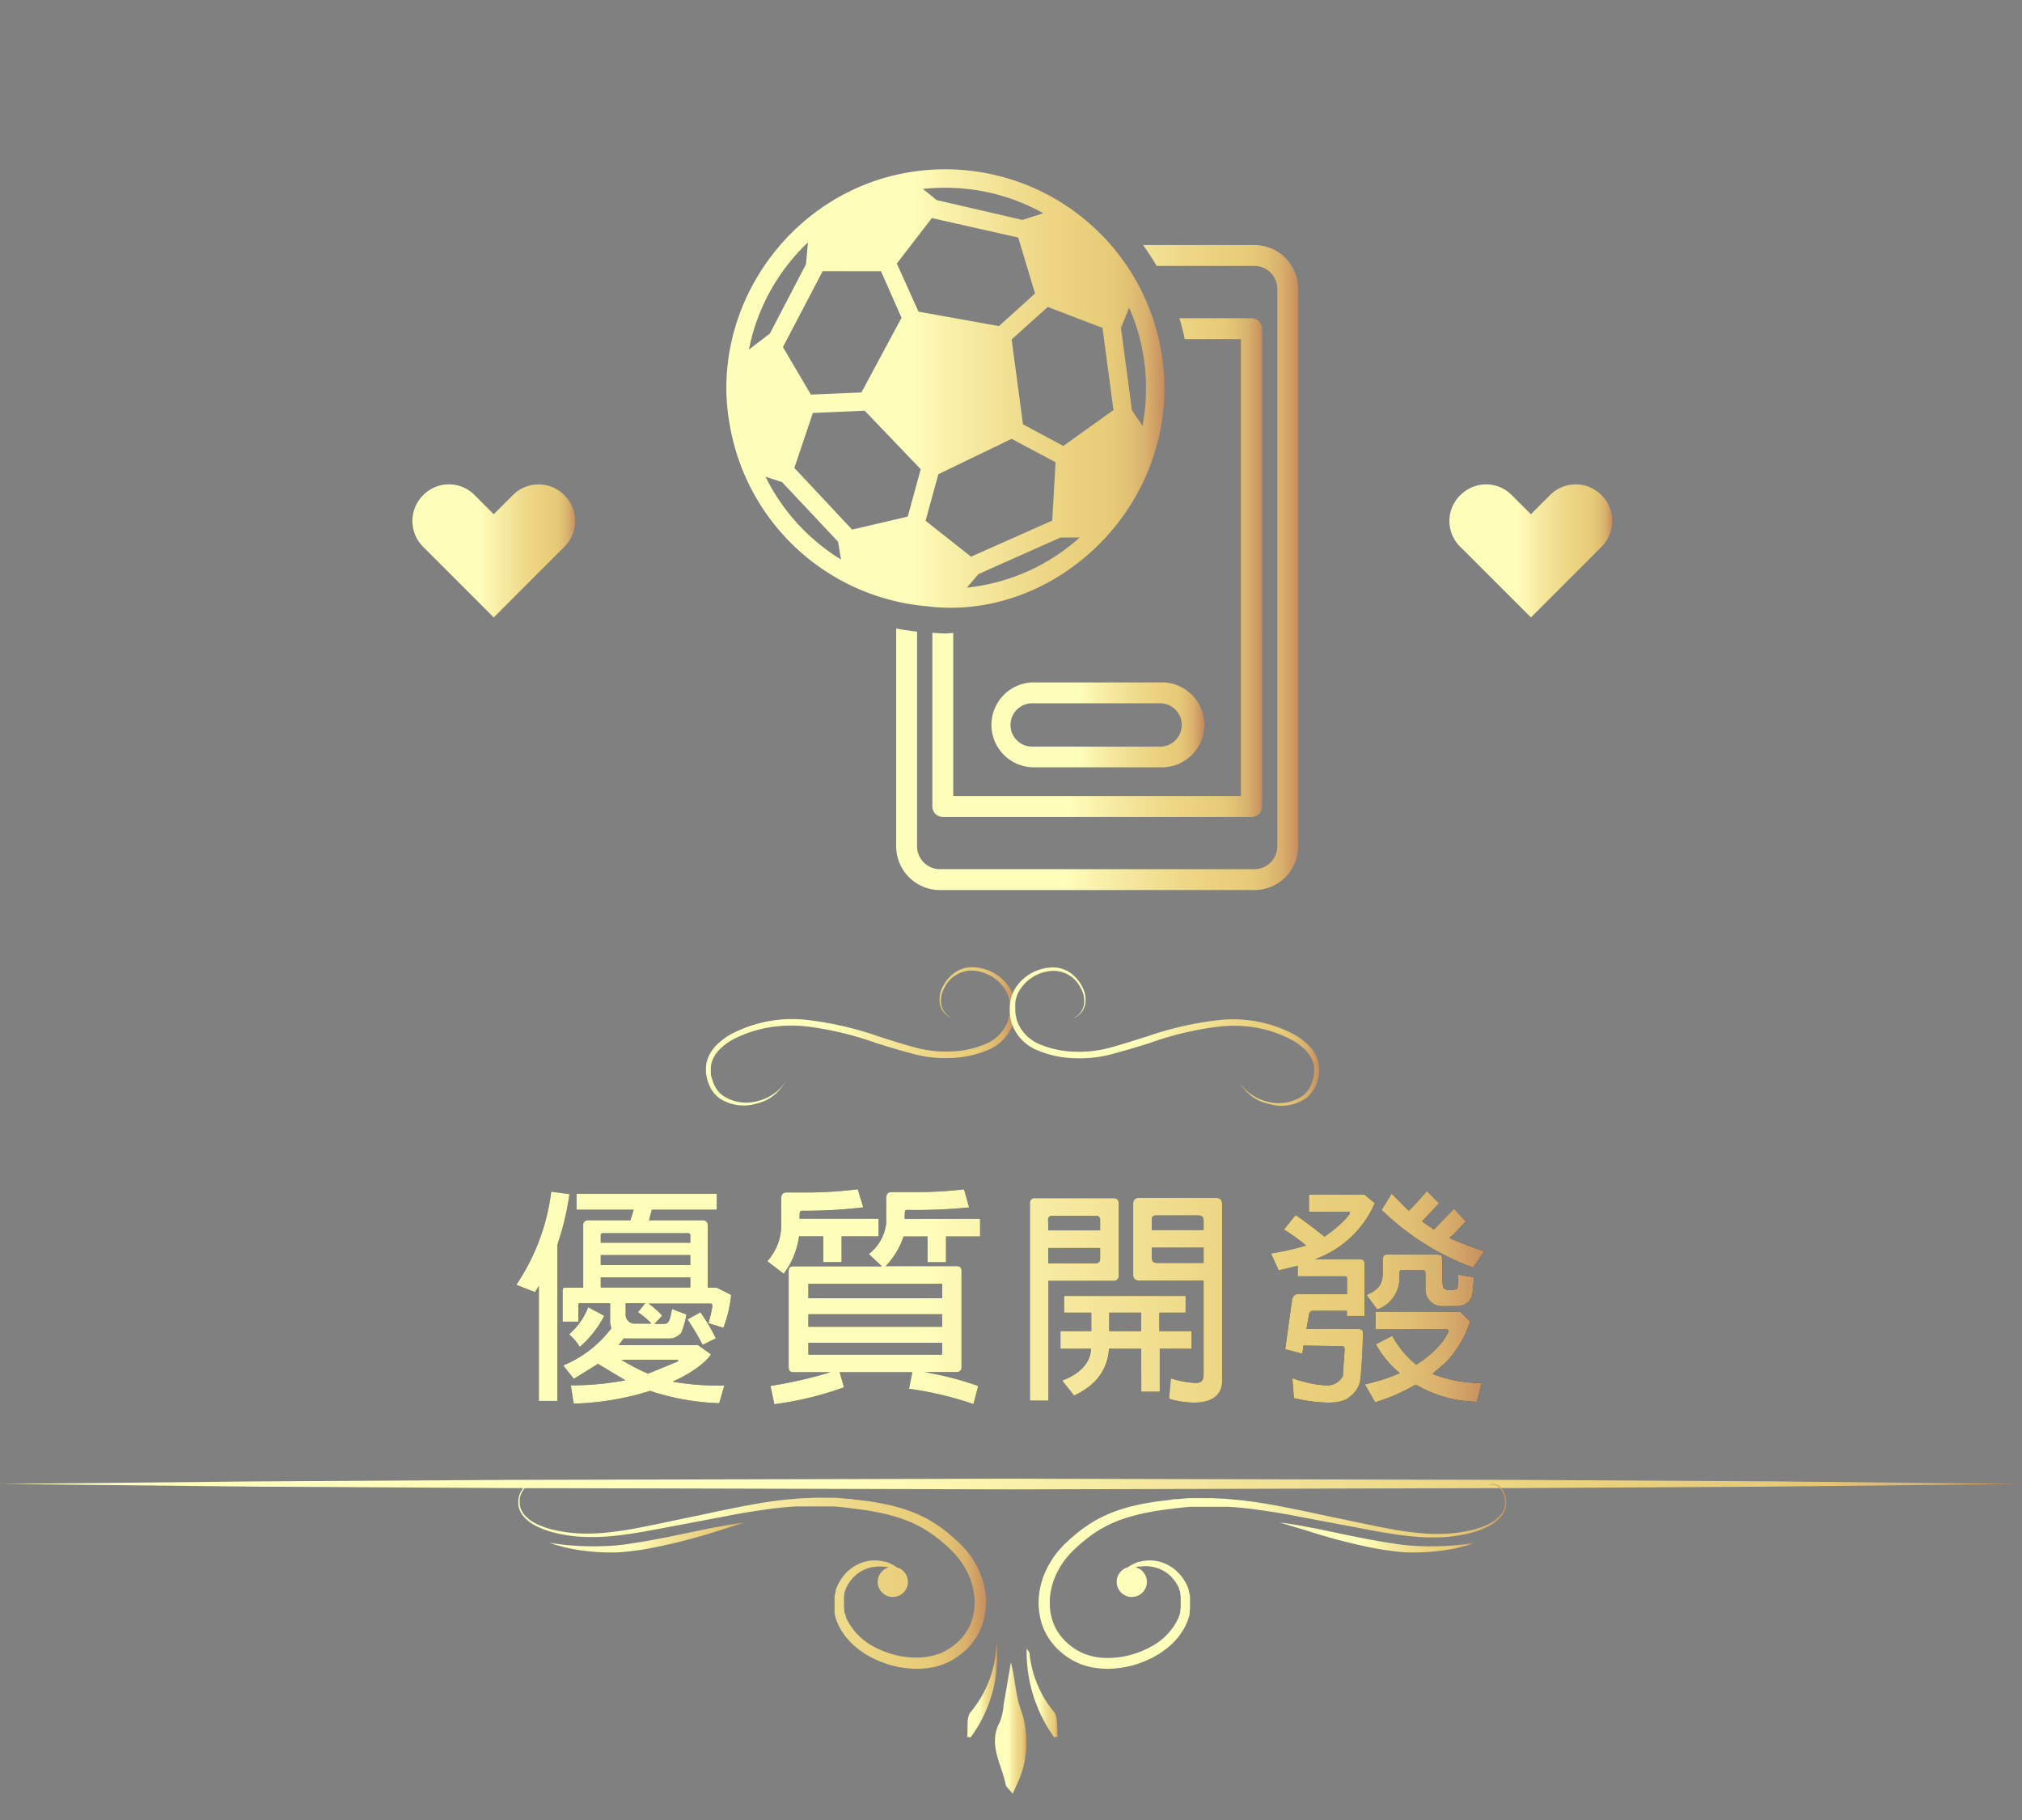 <svg id="圖層_1" data-name="圖層 1" xmlns="http://www.w3.org/2000/svg" xmlns:xlink="http://www.w3.org/1999/xlink" viewBox="0 0 280 252"><rect x="0" y="0" width="280" height="252" fill="#808080" stroke="none"/><defs><style>.cls-1{fill:#1c232f;}.cls-2{fill:url(#未命名漸層_9);}.cls-3{fill:url(#未命名漸層_9-5);}.cls-4{fill:url(#未命名漸層_9-6);}.cls-5{fill:url(#未命名漸層_9-7);}.cls-6{fill:url(#未命名漸層_9-8);}.cls-7{fill:url(#未命名漸層_9-9);}.cls-8{fill:url(#未命名漸層_9-10);}.cls-9{fill:url(#未命名漸層_9-11);}.cls-10{fill:url(#未命名漸層_9-12);}.cls-11{fill:url(#未命名漸層_9-13);}.cls-12{fill:url(#未命名漸層_9-14);}.cls-13{fill:url(#未命名漸層_9-15);}.cls-14{fill:url(#未命名漸層_9-16);}.cls-15{fill:url(#未命名漸層_9-17);}.cls-16{fill:url(#未命名漸層_9-18);}.cls-17{fill:url(#未命名漸層_9-19);}.cls-18{fill:url(#未命名漸層_9-20);}</style><linearGradient id="未命名漸層_9" x1="71.49" y1="179.54" x2="205.55" y2="179.54" gradientUnits="userSpaceOnUse"><stop offset="0.41" stop-color="#ffffbc"/><stop offset="0.54" stop-color="#f7eca3"/><stop offset="0.73" stop-color="#edd685"/><stop offset="0.84" stop-color="#e9ce7a"/><stop offset="0.88" stop-color="#e7cb78"/><stop offset="0.92" stop-color="#e1c074"/><stop offset="0.96" stop-color="#d8af6c"/><stop offset="0.99" stop-color="#cb9761"/><stop offset="1" stop-color="#c58d5c"/></linearGradient><linearGradient id="未命名漸層_9-5" x1="97.73" y1="143.51" x2="140.52" y2="143.51" xlink:href="#未命名漸層_9"/><linearGradient id="未命名漸層_9-6" x1="139.84" y1="143.51" x2="182.63" y2="143.51" xlink:href="#未命名漸層_9"/><linearGradient id="未命名漸層_9-7" x1="0.18" y1="205.48" x2="280.18" y2="205.48" xlink:href="#未命名漸層_9"/><linearGradient id="未命名漸層_9-8" x1="76.06" y1="212.88" x2="103.17" y2="212.88" xlink:href="#未命名漸層_9"/><linearGradient id="未命名漸層_9-9" x1="71.69" y1="218.22" x2="136.54" y2="218.22" xlink:href="#未命名漸層_9"/><linearGradient id="未命名漸層_9-10" x1="177.19" y1="212.88" x2="204.3" y2="212.88" xlink:href="#未命名漸層_9"/><linearGradient id="未命名漸層_9-11" x1="143.82" y1="218.22" x2="208.67" y2="218.22" xlink:href="#未命名漸層_9"/><linearGradient id="未命名漸層_9-12" x1="137.79" y1="239.25" x2="142.15" y2="239.25" xlink:href="#未命名漸層_9"/><linearGradient id="未命名漸層_9-13" x1="133.88" y1="233.94" x2="138.07" y2="233.94" xlink:href="#未命名漸層_9"/><linearGradient id="未命名漸層_9-14" x1="142.17" y1="234.4" x2="146.49" y2="234.4" xlink:href="#未命名漸層_9"/><linearGradient id="未命名漸層_9-15" x1="57.11" y1="76.29" x2="79.63" y2="76.29" xlink:href="#未命名漸層_9"/><linearGradient id="未命名漸層_9-16" x1="200.73" y1="76.29" x2="223.25" y2="76.29" xlink:href="#未命名漸層_9"/><linearGradient id="未命名漸層_9-17" x1="124.1" y1="78.58" x2="179.77" y2="78.58" xlink:href="#未命名漸層_9"/><linearGradient id="未命名漸層_9-18" x1="129.11" y1="78.58" x2="174.76" y2="78.58" xlink:href="#未命名漸層_9"/><linearGradient id="未命名漸層_9-19" x1="137.06" y1="100.36" x2="166.53" y2="100.36" xlink:href="#未命名漸層_9"/><linearGradient id="未命名漸層_9-20" x1="100.59" y1="53.8" x2="161.24" y2="53.8" xlink:href="#未命名漸層_9"/></defs><title>icon</title><path class="cls-1" d="M74.62,178.05l-.54.85-2.59-1A29.43,29.43,0,0,0,76.33,165l2.53.35a38.71,38.71,0,0,1-1.68,7v21.63H74.62Zm8.19,10.79-3.35,2.08L78,189.06a16,16,0,0,0,6.65-5.13l-.16-.76v-2.72H80.31a.19.19,0,0,0-.22.22V183H77.91v-4.33c0-.28.13-.38.41-.38h2.44v-8.6a.64.64,0,0,1,.72-.73H87.3l.45-1.46H79.84v-2.21H99.26v2.21h-9l-.38,1.46h7.34c.54,0,.79.22.79.73v8.6h1.23l2,1a17.41,17.41,0,0,1-1.07,4.56l-2.06-.64a19.59,19.59,0,0,0,.54-2.34c0-.28-.09-.38-.32-.38H89.8a11.11,11.11,0,0,1,1.9,1.68l-1.07,1.14h1.29c.73,0,.83-.48,1.14-2.06l2,.76a12.73,12.73,0,0,1-.72,2.53,2.19,2.19,0,0,1-1.49.79H86.36l-.7.92h11l1.64,1.17a.16.16,0,0,1,.13.16s-1.11,1.83-5.28,3.73a37.91,37.91,0,0,0,7.15.54l-.7,2.44a33.65,33.65,0,0,1-9.58-1.71,38.76,38.76,0,0,1-10.57,1.77l-.41-2.53a40.56,40.56,0,0,0,7.56-.7Zm.86-6.65a14.4,14.4,0,0,1-3.39,4.31,6.31,6.31,0,0,0-1.48-1.74A9.41,9.41,0,0,0,81.45,181Zm-.48-10.12h12.4v-1c0-.22-.12-.32-.35-.32H83.51a.28.28,0,0,0-.32.32Zm0,3.1h12.4v-1.39H83.19Zm0,3.1h12.4v-1.39H83.19Zm2.82,10a31.21,31.21,0,0,0,3.73,1.93l4.18-1.71c0-.16-.13-.25-.35-.22Zm4.2-5a11.34,11.34,0,0,0-1.86-1.58l1-1.24H86.64v1.62a1.21,1.21,0,0,0,1.2,1.2Zm7.09,2.94a33.9,33.9,0,0,0-2.09-3.51l1.77-1a24.79,24.79,0,0,1,2.15,3.61Z"/><path class="cls-1" d="M114,171.19h-3.35a11.34,11.34,0,0,1-2.12,5.18l-2.27-1.74a7.54,7.54,0,0,0,1.92-4.68V166c0-.57.19-.89.76-.89h1.84a59.1,59.1,0,0,0,8-.44l.76,2.5a66.6,66.6,0,0,1-8.41.47c-.41,0-.41.13-.41,1.11h10.94v2.44h-5.12v3.57H114ZM126.33,190H116.27l.6,2.09a46.45,46.45,0,0,1-9.64,2.34l-.54-2.53A61.65,61.65,0,0,0,115,190h-5.13c-.47,0-.66-.25-.66-.72V176c0-.44.19-.66.66-.66h12.25l-1.81-1.71a6.24,6.24,0,0,0,2.41-4.27v-3.45c0-.57.22-.85.72-.85l2.88,0a58.43,58.43,0,0,0,7.18-.38l.7,2.5a75.38,75.38,0,0,1-8.57.35c-.35,0-.35.12-.35,1.23h10.44v2.44H131v3.57h-2.56v-3.57h-3.32a10.85,10.85,0,0,1-2.47,4.11h9.81c.47,0,.69.22.69.66v13.29c0,.47-.22.72-.69.72H128a43.15,43.15,0,0,1,7.46,1.93l-.66,2.5a47.87,47.87,0,0,0-8.92-2.12Zm-14.39-10.24h18.53v-1.87c0-.1,0-.13-.09-.13H112c-.09,0-.09.07-.06.13Zm18.53,6.16H111.94v1.49c0,.1,0,.13.06.16h18.38l.09-.16Zm-18.53-2.21h18.53v-1.74H111.94Z"/><path class="cls-1" d="M154.16,165.9c.54,0,.76.26.76.73v9.93a.7.7,0,0,1-.79.79h-8.95v16.58h-2.56v-27.3a.64.64,0,0,1,.72-.73Zm-9,4.46h7.18v-1.42a.53.53,0,0,0-.6-.6h-6a.53.53,0,0,0-.6.63Zm7.18,2.44h-7.18v2.12h6.51a.59.59,0,0,0,.67-.67Zm5.69,13.95h-4.46c-.19,2.94-1.87,5.12-4.84,6.48l-1.64-2.08c1.77-.64,3.89-2,4-4.4h-4.24v-2.44h4.27v-2.56h-3.77v-2.31h16.83v2.31h-3.64v2.56H165v2.44h-4.4v5.95h-2.56Zm0-2.44v-2.56h-4.43v2.56Zm8.64-7h-8.92a.75.75,0,0,1-.83-.85v-9.81a.72.72,0,0,1,.79-.79h10.66c.61,0,.86.29.86.83v24.64c0,1.33-.86,2.88-3.86,2.88a12.48,12.48,0,0,1-3.48-.54l.25-2.82a12.94,12.94,0,0,0,3.36.63c.5,0,1.17,0,1.17-1.2Zm-7.18-7h7.18v-1.29c0-.48-.23-.73-.76-.73h-5.82c-.41,0-.64.22-.6.63Zm7.18,2.44h-7.18v1.36c0,.51.25.76.72.76h6.46Z"/><path class="cls-1" d="M180.5,186.31l-.16,1.13-2.37-.63.95-6.83c.13-.57.44-.86,1-.79h6.61V177c0-.19-.09-.28-.32-.28h-6.51v-1.46l-2.63.64L176,173.56a38.91,38.91,0,0,0,4.87-1.11,27.46,27.46,0,0,0-3.07-2.21l1.61-2c1.49,1,2.85,2.06,4,3,2.25-1.58,3.51-3,3.51-3.29s-.19-.16-.31-.16h-5.35V165.4h7.69l1.42,1.2a14.18,14.18,0,0,1-8.29,7.75h6.23c.42,0,.64.19.64.6v7.27h-2.44v-.72h-4.74c-.29,0-.48.22-.51.6l-.35,1.9h7c.54,0,.82.15.82.44,0,2.5-.25,5.79-.38,6.77a3.62,3.62,0,0,1-1.2,2c-.6.51-1.17,1-3.32,1a22.19,22.19,0,0,1-4.65-.63l-.22-2.75a17,17,0,0,0,4.65,1,2.44,2.44,0,0,0,2.34-1.3l.25-3.67c0-.32-.12-.47-.41-.47Zm24,7.78a17.21,17.21,0,0,1-8.45-2.38l-.63.35a25.09,25.09,0,0,1-5,2.09L189,191.68a25.61,25.61,0,0,0,4.84-1.55,14.21,14.21,0,0,1-3.32-4l2.27-1.17a13.42,13.42,0,0,0,3.32,4c3.48-2.18,4.47-4.43,4.47-4.65s-.26-.28-.51-.25h-9.59v-2.44H202.2l1.39,1.36a15.06,15.06,0,0,1-3.32,5.6l-1.9,1.65a18.34,18.34,0,0,0,6.84,1.26ZM194.1,175.87c-.31,0-.31.12-.31,1.1a4.57,4.57,0,0,1-3.07,4.34l-1.49-2c1.3-.63,2.25-1.13,2.25-3.1v-2l.13-.38.37-.13h7.22l.38.13.15.38v3.35l.16.79a1.24,1.24,0,0,0,.89.29,3.49,3.49,0,0,0,.95-.16c.09,0,.15-.22.15-.63l.07-1.36,2.18.35-.25,2.53a2.14,2.14,0,0,1-2,1.48H199.7a2.29,2.29,0,0,1-2.31-2.27v-2.35a.31.31,0,0,0-.35-.34Zm6.61-4.46a47.66,47.66,0,0,0,4.84,1.83L204,175.52a36.08,36.08,0,0,1-12.68-8l1.39-2.24,2.37,2.37a31.47,31.47,0,0,0,2.5-2.75l1.71,1.71-2.37,2.5,1.64,1.14,2.79-2.88,1.64,1.74-1.64,1.74Z"/><path class="cls-2" d="M74.62,178.05l-.54.85-2.59-1A29.43,29.43,0,0,0,76.33,165l2.53.35a38.71,38.71,0,0,1-1.68,7v21.63H74.62Zm8.19,10.79-3.35,2.08L78,189.06a16,16,0,0,0,6.65-5.13l-.16-.76v-2.72H80.31a.19.19,0,0,0-.22.22V183H77.91v-4.33c0-.28.13-.38.41-.38h2.44v-8.6a.64.64,0,0,1,.72-.73H87.3l.45-1.46H79.84v-2.21H99.26v2.21h-9l-.38,1.46h7.34c.54,0,.79.22.79.73v8.6h1.23l2,1a17.41,17.41,0,0,1-1.07,4.56l-2.06-.64a19.59,19.59,0,0,0,.54-2.34c0-.28-.09-.38-.32-.38H89.8a11.11,11.11,0,0,1,1.9,1.68l-1.07,1.14h1.29c.73,0,.83-.48,1.14-2.06l2,.76a12.73,12.73,0,0,1-.72,2.53,2.19,2.19,0,0,1-1.49.79H86.36l-.7.92h11l1.64,1.17a.16.16,0,0,1,.13.16s-1.11,1.83-5.28,3.73a37.91,37.91,0,0,0,7.15.54l-.7,2.44a33.65,33.65,0,0,1-9.58-1.71,38.76,38.76,0,0,1-10.57,1.77l-.41-2.53a40.56,40.56,0,0,0,7.56-.7Zm.86-6.65a14.4,14.4,0,0,1-3.39,4.31,6.31,6.31,0,0,0-1.48-1.74A9.41,9.41,0,0,0,81.45,181Zm-.48-10.12h12.4v-1c0-.22-.12-.32-.35-.32H83.51a.28.28,0,0,0-.32.32Zm0,3.1h12.4v-1.39H83.19Zm0,3.1h12.4v-1.39H83.19Zm2.82,10a31.21,31.21,0,0,0,3.73,1.93l4.18-1.71c0-.16-.13-.25-.35-.22Zm4.2-5a11.34,11.34,0,0,0-1.86-1.58l1-1.24H86.64v1.62a1.21,1.21,0,0,0,1.2,1.2Zm7.09,2.94a33.9,33.9,0,0,0-2.09-3.51l1.77-1a24.79,24.79,0,0,1,2.15,3.61Z"/><path class="cls-2" d="M114,171.19h-3.35a11.34,11.34,0,0,1-2.12,5.18l-2.27-1.74a7.54,7.54,0,0,0,1.92-4.68V166c0-.57.19-.89.76-.89h1.84a59.1,59.1,0,0,0,8-.44l.76,2.5a66.6,66.6,0,0,1-8.41.47c-.41,0-.41.13-.41,1.11h10.94v2.44h-5.12v3.57H114ZM126.33,190H116.27l.6,2.09a46.45,46.45,0,0,1-9.64,2.34l-.54-2.53A61.65,61.65,0,0,0,115,190h-5.13c-.47,0-.66-.25-.66-.72V176c0-.44.19-.66.66-.66h12.25l-1.81-1.71a6.24,6.24,0,0,0,2.41-4.27v-3.45c0-.57.22-.85.72-.85l2.88,0a58.43,58.43,0,0,0,7.18-.38l.7,2.5a75.38,75.38,0,0,1-8.57.35c-.35,0-.35.12-.35,1.23h10.44v2.44H131v3.57h-2.56v-3.57h-3.32a10.85,10.85,0,0,1-2.47,4.11h9.81c.47,0,.69.22.69.66v13.29c0,.47-.22.72-.69.72H128a43.15,43.15,0,0,1,7.46,1.93l-.66,2.5a47.87,47.87,0,0,0-8.92-2.12Zm-14.39-10.24h18.53v-1.87c0-.1,0-.13-.09-.13H112c-.09,0-.09.07-.06.13Zm18.53,6.16H111.94v1.49c0,.1,0,.13.06.16h18.38l.09-.16Zm-18.53-2.21h18.53v-1.74H111.94Z"/><path class="cls-2" d="M154.16,165.9c.54,0,.76.26.76.73v9.93a.7.7,0,0,1-.79.79h-8.95v16.58h-2.56v-27.3a.64.64,0,0,1,.72-.73Zm-9,4.46h7.18v-1.42a.53.53,0,0,0-.6-.6h-6a.53.53,0,0,0-.6.63Zm7.18,2.44h-7.18v2.12h6.51a.59.59,0,0,0,.67-.67Zm5.69,13.95h-4.46c-.19,2.94-1.87,5.12-4.84,6.48l-1.64-2.08c1.77-.64,3.89-2,4-4.4h-4.24v-2.44h4.27v-2.56h-3.77v-2.31h16.83v2.31h-3.64v2.56H165v2.44h-4.4v5.95h-2.56Zm0-2.44v-2.56h-4.43v2.56Zm8.64-7h-8.92a.75.75,0,0,1-.83-.85v-9.81a.72.72,0,0,1,.79-.79h10.66c.61,0,.86.29.86.83v24.64c0,1.33-.86,2.88-3.86,2.88a12.48,12.48,0,0,1-3.48-.54l.25-2.82a12.94,12.94,0,0,0,3.36.63c.5,0,1.17,0,1.17-1.2Zm-7.18-7h7.18v-1.29c0-.48-.23-.73-.76-.73h-5.82c-.41,0-.64.22-.6.63Zm7.18,2.44h-7.18v1.36c0,.51.25.76.72.76h6.46Z"/><path class="cls-2" d="M180.5,186.31l-.16,1.13-2.37-.63.95-6.83c.13-.57.44-.86,1-.79h6.61V177c0-.19-.09-.28-.32-.28h-6.51v-1.46l-2.63.64L176,173.56a38.91,38.91,0,0,0,4.87-1.11,27.46,27.46,0,0,0-3.07-2.21l1.61-2c1.49,1,2.85,2.06,4,3,2.25-1.58,3.51-3,3.51-3.29s-.19-.16-.31-.16h-5.35V165.4h7.69l1.42,1.2a14.18,14.18,0,0,1-8.29,7.75h6.23c.42,0,.64.19.64.6v7.27h-2.44v-.72h-4.74c-.29,0-.48.22-.51.6l-.35,1.9h7c.54,0,.82.15.82.44,0,2.5-.25,5.79-.38,6.77a3.62,3.62,0,0,1-1.2,2c-.6.51-1.17,1-3.32,1a22.19,22.19,0,0,1-4.65-.63l-.22-2.75a17,17,0,0,0,4.65,1,2.44,2.44,0,0,0,2.34-1.3l.25-3.67c0-.32-.12-.47-.41-.47Zm24,7.78a17.21,17.21,0,0,1-8.45-2.38l-.63.35a25.09,25.09,0,0,1-5,2.09L189,191.68a25.61,25.61,0,0,0,4.84-1.55,14.21,14.21,0,0,1-3.32-4l2.27-1.17a13.42,13.42,0,0,0,3.32,4c3.48-2.18,4.47-4.43,4.47-4.65s-.26-.28-.51-.25h-9.59v-2.44H202.2l1.39,1.36a15.06,15.06,0,0,1-3.32,5.6l-1.9,1.65a18.34,18.34,0,0,0,6.84,1.26ZM194.1,175.87c-.31,0-.31.12-.31,1.1a4.57,4.57,0,0,1-3.07,4.34l-1.49-2c1.3-.63,2.25-1.13,2.25-3.1v-2l.13-.38.37-.13h7.22l.38.13.15.38v3.35l.16.79a1.24,1.24,0,0,0,.89.29,3.49,3.49,0,0,0,.95-.16c.09,0,.15-.22.15-.63l.07-1.36,2.18.35-.25,2.53a2.14,2.14,0,0,1-2,1.48H199.7a2.29,2.29,0,0,1-2.31-2.27v-2.35a.31.31,0,0,0-.35-.34Zm6.61-4.46a47.66,47.66,0,0,0,4.84,1.83L204,175.52a36.08,36.08,0,0,1-12.68-8l1.39-2.24,2.37,2.37a31.47,31.47,0,0,0,2.5-2.75l1.71,1.71-2.37,2.5,1.64,1.14,2.79-2.88,1.64,1.74-1.64,1.74Z"/><path class="cls-3" d="M108.77,149.71a6,6,0,0,1-4,3.09,6.09,6.09,0,0,1-5.11-.71,4.34,4.34,0,0,1-1.57-2.18l-.22-.64c0-.22-.07-.45-.11-.68l0-.34,0-.34a5.36,5.36,0,0,1,.06-.69,5.16,5.16,0,0,1,1.29-2.4,9.07,9.07,0,0,1,2.13-1.63,18.14,18.14,0,0,1,10.22-2,46.07,46.07,0,0,1,10.14,2.29c1.64.53,3.27,1.05,4.92,1.5a16.27,16.27,0,0,0,5,.61,13.33,13.33,0,0,0,4.86-1,5.53,5.53,0,0,0,3.23-3.33,11.71,11.71,0,0,0,.23-1.18c0-.41,0-.82,0-1.23a4.26,4.26,0,0,0-.89-2.19,5.72,5.72,0,0,0-4.18-2.26,4.17,4.17,0,0,0-4,2.39,3.45,3.45,0,0,0-.42,2.41,2.64,2.64,0,0,0,1.62,1.84,2.73,2.73,0,0,1-1.76-1.8,3.64,3.64,0,0,1,.32-2.57,5.24,5.24,0,0,1,1.69-2,4.11,4.11,0,0,1,2.56-.74,6.24,6.24,0,0,1,4.68,2.36,5,5,0,0,1,1.08,2.5c0,.45.06.9.06,1.35a8.83,8.83,0,0,1-.22,1.35,6.17,6.17,0,0,1-3.62,3.91,14.1,14.1,0,0,1-5.18,1.09,16.83,16.83,0,0,1-5.24-.6c-1.68-.43-3.33-.95-5-1.46a44.21,44.21,0,0,0-9.91-2.34,19.24,19.24,0,0,0-5,.18,16.88,16.88,0,0,0-4.75,1.56,8.44,8.44,0,0,0-2,1.44,4.57,4.57,0,0,0-1.18,2,5.6,5.6,0,0,0-.07.59l0,.3,0,.3c0,.2,0,.4.07.6l.19.58a3.83,3.83,0,0,0,1.34,2,5.75,5.75,0,0,0,4.74.85,6.58,6.58,0,0,0,2.33-1A5.24,5.24,0,0,0,108.77,149.71Z"/><path class="cls-4" d="M171.59,149.71a5.15,5.15,0,0,0,1.73,1.86,6.58,6.58,0,0,0,2.33,1,5.75,5.75,0,0,0,4.74-.85,3.83,3.83,0,0,0,1.34-2l.19-.58c0-.2.05-.4.07-.6l0-.3,0-.3a5.6,5.6,0,0,0-.07-.59,4.57,4.57,0,0,0-1.18-2,8.65,8.65,0,0,0-2-1.44A16.84,16.84,0,0,0,174,142.3a19.16,19.16,0,0,0-5-.18,44.21,44.21,0,0,0-9.91,2.34c-1.64.51-3.29,1-5,1.46a16.86,16.86,0,0,1-5.24.6,14.1,14.1,0,0,1-5.18-1.09,6.17,6.17,0,0,1-3.62-3.91,8.83,8.83,0,0,1-.22-1.35c0-.45,0-.9.06-1.35a5,5,0,0,1,1.08-2.5,6.24,6.24,0,0,1,4.68-2.36,4.11,4.11,0,0,1,2.56.74,5.24,5.24,0,0,1,1.69,2,3.64,3.64,0,0,1,.32,2.57,2.73,2.73,0,0,1-1.76,1.8,2.64,2.64,0,0,0,1.62-1.84,3.45,3.45,0,0,0-.42-2.41,4.17,4.17,0,0,0-4-2.39,5.7,5.7,0,0,0-4.18,2.26,4.26,4.26,0,0,0-.89,2.19c0,.41,0,.82,0,1.23a11.71,11.71,0,0,0,.23,1.18,5.53,5.53,0,0,0,3.23,3.33,13.33,13.33,0,0,0,4.86,1,16.31,16.31,0,0,0,5-.61c1.65-.45,3.28-1,4.92-1.5a46.07,46.07,0,0,1,10.14-2.29,18.14,18.14,0,0,1,10.22,2,9.07,9.07,0,0,1,2.13,1.63,5.16,5.16,0,0,1,1.29,2.4,5.36,5.36,0,0,1,.06.69l0,.34,0,.34c0,.23-.06.46-.11.68l-.22.64a4.34,4.34,0,0,1-1.57,2.18,6.09,6.09,0,0,1-5.11.71A6,6,0,0,1,171.59,149.71Z"/><polygon class="cls-5" points="0.18 205.47 35.18 205.12 70.18 204.91 140.18 204.74 210.18 204.91 245.18 205.11 280.18 205.47 245.18 205.84 210.18 206.04 140.18 206.22 70.18 206.04 35.18 205.84 0.18 205.47"/><path class="cls-6" d="M103.17,210.8l-1.07.15c-.7.1-1.7.27-2.93.5-2.46.45-5.82,1.25-9.53,1.9-.93.18-1.84.3-2.72.44s-1.71.21-2.52.26c-1.63.08-3.1.07-4.34,0l-1.67-.12-1.26-.16-1.07-.17,1,.34,1.24.33c.49.1,1,.22,1.67.32a30.36,30.36,0,0,0,4.42.37,19.93,19.93,0,0,0,2.63-.14c.9-.11,1.84-.22,2.78-.4A79.38,79.38,0,0,0,99.31,212Z"/><path class="cls-7" d="M136,225a8.22,8.22,0,0,1-1.07,2.09,8.75,8.75,0,0,1-1.38,1.55,10.34,10.34,0,0,1-1.53,1.12l-.41.23-.21.11-.22.1-.44.19-.22.09-.22.07a8.83,8.83,0,0,1-1.8.41,12,12,0,0,1-1.79.1,13.57,13.57,0,0,1-5-1.08c-.25-.1-.5-.22-.74-.33l-.37-.19-.35-.2-.35-.2-.34-.22-.16-.11-.16-.11-.33-.24-.3-.25-.16-.12-.14-.13-.29-.26-.28-.28-.26-.28-.25-.29a6.62,6.62,0,0,1-.46-.62,7.63,7.63,0,0,1-.74-1.3c0-.11-.1-.23-.14-.34l-.07-.17-.06-.18-.11-.34c0-.12,0-.24-.08-.36l0-.17,0-.18,0-.35,0-.36v-.35c0-.11,0-.23,0-.34l0-.34,0-.17,0-.17.06-.33.09-.32a.94.94,0,0,1,0-.16l.05-.15c0-.11.08-.21.11-.31s.09-.19.13-.29,0-.1.07-.14l.07-.14.15-.27c.06-.09.11-.18.17-.26l.08-.13.09-.12.18-.24.2-.22a3.87,3.87,0,0,1,.4-.41,5.67,5.67,0,0,1,1.8-1.12,5.24,5.24,0,0,1,1.8-.36,5,5,0,0,1,1.51.19l.16,0,.16.06.29.11.5.24.41.25.12.1a2.09,2.09,0,1,1-1.07,0L123,217l-.27-.06-.14,0-.15,0a4.84,4.84,0,0,0-1.33,0,4.91,4.91,0,0,0-2.93,1.46,3.65,3.65,0,0,0-.31.36,1.39,1.39,0,0,0-.15.19,1.43,1.43,0,0,0-.14.2l-.07.1-.07.11-.12.22-.11.23-.06.12a.61.61,0,0,1-.05.12l-.09.24-.08.25,0,.13s0,.08,0,.13l-.06.26,0,.27,0,.13V222a.76.76,0,0,1,0,.15v.14l0,.28.06.28c0,.05,0,.1,0,.14l0,.15c0,.09,0,.18.08.28l.1.28,0,.14.06.14.13.28A8.66,8.66,0,0,0,121,228l.32.17.33.16.67.29a14.56,14.56,0,0,0,1.41.47,12.16,12.16,0,0,0,3,.42,10,10,0,0,0,1.54-.09,7.73,7.73,0,0,0,1.51-.36L130,229l.18-.07a3.68,3.68,0,0,0,.35-.15l.17-.09a.76.76,0,0,0,.18-.09l.34-.19a8,8,0,0,0,1.29-.94,7.44,7.44,0,0,0,1.14-1.27,7,7,0,0,0,.88-1.7,7.75,7.75,0,0,0,.42-2.1,5.56,5.56,0,0,0,0-.58c0-.19,0-.39,0-.58a10.4,10.4,0,0,0-.18-1.21,9.76,9.76,0,0,0-.86-2.42,9.87,9.87,0,0,0-.68-1.17c-.13-.19-.26-.39-.41-.57l-.22-.27-.23-.27a2.85,2.85,0,0,0-.23-.26l-.25-.26-.54-.52a3.45,3.45,0,0,0-.28-.26l-.28-.25-.29-.25a3.36,3.36,0,0,0-.29-.24l-.6-.48c-.2-.16-.42-.3-.63-.45a7.31,7.31,0,0,0-.65-.43l-.33-.21-.34-.19-.35-.19a3.84,3.84,0,0,0-.35-.18l-.72-.35-.74-.3a3,3,0,0,0-.39-.14l-.38-.14a26.77,26.77,0,0,0-3.23-.84l-.84-.16-.42-.07-.42-.07-.86-.12-.86-.11-.87-.11-.87-.09-.87-.08-.44,0-.43,0-.88,0h-.87c-.59,0-1.18,0-1.76,0l-.89,0-.88.06c-.58.05-1.17.1-1.76.17-1.17.13-2.34.31-3.5.49s-2.32.39-3.46.61l-3.41.65-3.34.63c-2.19.41-4.32.84-6.39,1.15-1,.16-2,.28-3,.37s-2,.12-2.91.11a20.14,20.14,0,0,1-5.22-.71,11.67,11.67,0,0,1-2.17-.85,5.49,5.49,0,0,1-1.66-1.28,3,3,0,0,1-.75-1.68c0-.07,0-.14,0-.21v-.21a3,3,0,0,1,.25-1.11,2.71,2.71,0,0,1,.73-1,1.47,1.47,0,0,1,.84-.35,1.16,1.16,0,0,1,.55.08l.13.06,0,0a1.35,1.35,0,0,1-.18,0,1.4,1.4,0,0,0-.53,0,1.44,1.44,0,0,0-.77.37,2.73,2.73,0,0,0-.82,1.64c0,.12,0,.24,0,.37s0,.13,0,.2l0,.19a3,3,0,0,0,.24.79,2.88,2.88,0,0,0,.5.73,5.24,5.24,0,0,0,1.6,1.16,11.49,11.49,0,0,0,2.12.76,20,20,0,0,0,5.11.57c.93,0,1.88-.07,2.86-.18s2-.25,3-.43c2-.35,4.15-.82,6.34-1.28l3.33-.69c1.12-.24,2.25-.49,3.4-.72s2.3-.47,3.47-.68,2.35-.41,3.54-.56c.6-.08,1.19-.14,1.79-.2.3,0,.6-.06.9-.08s.61-.06.91-.07c.6,0,1.2-.07,1.81-.07h.9l.91,0h.45l.45,0,.9.06.89.09c.29,0,.59,0,.88.09l.89.1.87.11.44.06.44.07.87.15a26.11,26.11,0,0,1,3.41.84l.41.14.41.14.81.32.79.36.38.19.38.2c.13.07.26.13.38.21l.36.22c.24.15.48.29.71.45l.69.48.65.51.31.25.31.27.31.26.29.27.58.54.28.29.28.3.26.3.26.31c.16.2.31.42.47.63a14.08,14.08,0,0,1,.79,1.33,13.84,13.84,0,0,1,.61,1.38,12.48,12.48,0,0,1,.41,1.41A9.73,9.73,0,0,1,136,225Z"/><path class="cls-8" d="M177.19,210.8l1.07.15c.7.1,1.69.27,2.92.5,2.47.45,5.82,1.25,9.54,1.9.93.18,1.84.3,2.72.44s1.71.21,2.52.26c1.63.08,3.1.07,4.34,0l1.67-.12,1.26-.16,1.07-.17-1,.34c-.33.1-.75.2-1.24.33s-1,.22-1.66.32a30.36,30.36,0,0,1-4.42.37,19.84,19.84,0,0,1-2.63-.14c-.9-.11-1.84-.22-2.78-.4a79.38,79.38,0,0,1-9.48-2.45Z"/><path class="cls-9" d="M144.32,225a8.58,8.58,0,0,0,1.08,2.09,8.75,8.75,0,0,0,1.38,1.55,10.34,10.34,0,0,0,1.53,1.12l.41.23.21.11.22.1.43.19.22.09.23.07a8.83,8.83,0,0,0,1.8.41,12,12,0,0,0,1.79.1,14,14,0,0,0,3.4-.52,13.25,13.25,0,0,0,1.57-.56c.26-.1.51-.22.75-.33l.36-.19.36-.2.35-.2.33-.22.17-.11.16-.11.32-.24.31-.25.16-.12.14-.13.29-.26.28-.28.26-.28.25-.29c.16-.21.32-.4.46-.62a7.63,7.63,0,0,0,.74-1.3c.05-.11.1-.23.14-.34l.07-.17.06-.18c0-.11.07-.23.11-.34s.05-.24.08-.36l0-.17,0-.18.05-.35,0-.36v-.17a1.09,1.09,0,0,0,0-.18v-.34l0-.34,0-.17,0-.17-.06-.33-.09-.32s0-.11,0-.16l-.06-.15c0-.11-.07-.21-.1-.31l-.13-.29-.07-.14-.07-.14-.15-.27c-.06-.09-.11-.18-.17-.26l-.08-.13-.09-.12-.18-.24-.2-.22a5.18,5.18,0,0,0-.4-.41,5.78,5.78,0,0,0-1.8-1.12,5.24,5.24,0,0,0-1.8-.36,5,5,0,0,0-1.51.19l-.16,0-.16.06-.29.11-.5.24-.41.25-.12.1a2.09,2.09,0,1,0,1.07,0l.14-.05.28-.06.14,0,.15,0a4.76,4.76,0,0,1,1.32,0,4.9,4.9,0,0,1,2.94,1.46,3.65,3.65,0,0,1,.31.36,1.39,1.39,0,0,1,.15.19l.14.2.07.1.06.11.13.22.11.23.06.12s0,.08,0,.12l.1.24.08.25,0,.13a.5.5,0,0,1,0,.13l.06.26,0,.27,0,.13v.14l0,.28v.56a2.4,2.4,0,0,0,0,.28l-.06.28a.58.58,0,0,1,0,.14l0,.15-.08.28-.1.28-.05.14-.06.14-.13.28a8.66,8.66,0,0,1-3.73,3.68l-.32.17-.33.16-.67.29c-.45.18-.93.33-1.41.47a12.16,12.16,0,0,1-3,.42,10.15,10.15,0,0,1-1.55-.09,7.8,7.8,0,0,1-1.5-.36l-.18-.06-.18-.07a3.68,3.68,0,0,1-.35-.15l-.18-.09-.17-.09-.35-.19a8.43,8.43,0,0,1-1.28-.94,7.44,7.44,0,0,1-1.14-1.27,6.65,6.65,0,0,1-.88-1.7,7.75,7.75,0,0,1-.42-2.1,5.56,5.56,0,0,1,0-.58,5.62,5.62,0,0,1,0-.58,10.4,10.4,0,0,1,.18-1.21,9.76,9.76,0,0,1,.86-2.42,9.87,9.87,0,0,1,.68-1.17c.13-.19.26-.39.41-.57l.21-.27.23-.27.24-.26.25-.26.54-.52a3.45,3.45,0,0,1,.28-.26l.28-.25.28-.25.3-.24.6-.48c.2-.16.42-.3.62-.45a7.48,7.48,0,0,1,.66-.43l.33-.21.34-.19.34-.19.36-.18.72-.35.74-.3a3.57,3.57,0,0,1,.38-.14l.39-.14a26.77,26.77,0,0,1,3.23-.84l.83-.16.43-.07.42-.07.86-.12.86-.11.87-.11.87-.09.87-.08.43,0,.44,0,.87,0h.88c.59,0,1.18,0,1.76,0l.88,0,.89.06c.58.05,1.17.1,1.76.17,1.17.13,2.34.31,3.5.49s2.32.39,3.46.61l3.41.65,3.34.63c2.19.41,4.32.84,6.39,1.15,1,.16,2.05.28,3,.37s2,.12,2.92.11a20.14,20.14,0,0,0,5.22-.71,11.67,11.67,0,0,0,2.17-.85,5.49,5.49,0,0,0,1.66-1.28,3,3,0,0,0,.75-1.68l0-.21v-.21a2.58,2.58,0,0,0,0-.4,3,3,0,0,0-.21-.71,2.71,2.71,0,0,0-.73-1,1.47,1.47,0,0,0-.84-.35,1.16,1.16,0,0,0-.55.08l-.13.06,0,0a1.35,1.35,0,0,0,.18,0,1.37,1.37,0,0,1,1.29.34,2.51,2.51,0,0,1,.65,1,2.36,2.36,0,0,1,.18.67c0,.12,0,.24,0,.37s0,.13,0,.2l0,.19a3,3,0,0,1-.24.79,2.88,2.88,0,0,1-.5.73,5.24,5.24,0,0,1-1.6,1.16,11.49,11.49,0,0,1-2.12.76,20,20,0,0,1-5.11.57c-.93,0-1.88-.07-2.86-.18s-2-.25-3-.43c-2-.35-4.15-.82-6.35-1.28l-3.32-.69c-1.12-.24-2.25-.49-3.4-.72s-2.3-.47-3.47-.68-2.35-.41-3.54-.56c-.6-.08-1.2-.14-1.79-.2-.3,0-.61-.06-.91-.08s-.6-.06-.9-.07c-.6,0-1.2-.07-1.81-.07h-.9l-.91,0h-.45l-.45,0-.9.06-.89.09c-.3,0-.59,0-.88.09l-.89.1-.87.11-.44.06-.44.07-.87.15a26.11,26.11,0,0,0-3.41.84l-.41.14-.41.14-.81.32-.79.36-.38.19-.38.2c-.13.07-.26.13-.38.21l-.36.22c-.24.15-.49.29-.71.45l-.69.48-.65.51-.31.25-.31.27-.31.26-.29.27-.58.54-.28.29-.28.3-.27.3c-.08.1-.16.21-.25.31s-.31.42-.47.63a14.08,14.08,0,0,0-.79,1.33,13.84,13.84,0,0,0-.61,1.38,12.48,12.48,0,0,0-.41,1.41A9.82,9.82,0,0,0,144.32,225Z"/><path class="cls-10" d="M140.24,248.37c.41-.92.66-1.47.89-2a13.37,13.37,0,0,0,.17-9.82c-.68-2-.74-4.24-1.32-6.39-.33,2-.65,3.9-1,5.85a8.14,8.14,0,0,1-.52,2.42c-1.71,3.11.27,5.84.81,8.71C139.33,247.42,139.7,247.68,140.24,248.37Z"/><path class="cls-11" d="M134.41,240.56A19,19,0,0,0,138,227.33a15.55,15.55,0,0,1-3.58,9.72c-.64.74-.35,2.27-.49,3.44Z"/><path class="cls-12" d="M142.17,228.25a20.24,20.24,0,0,0,3.8,12.29l.52-.08c-.16-1.17.08-2.65-.55-3.44a15.12,15.12,0,0,1-3.38-8.12C142.54,228.73,142.37,228.58,142.17,228.25Z"/><path class="cls-13" d="M78.15,68.57a5,5,0,0,0-7.14,0L68.37,71.2l-2.63-2.63a5,5,0,0,0-7.15,0h0a5.05,5.05,0,0,0,0,7.14l9.78,9.78,9.78-9.78a5,5,0,0,0,0-7.14Z"/><path class="cls-14" d="M202.21,68.57a5,5,0,0,0,0,7.14L212,85.49l9.78-9.78a5.05,5.05,0,0,0,0-7.14h0a5,5,0,0,0-7.15,0L212,71.2l-2.64-2.63a5,5,0,0,0-7.14,0Z"/><path class="cls-15" d="M173.7,33.93H158.28a32.6,32.6,0,0,1,1.89,2.89H173.7A3.18,3.18,0,0,1,176.88,40v77.17a3.18,3.18,0,0,1-3.18,3.18H130.17a3.18,3.18,0,0,1-3.18-3.18V87.46c-1-.11-1.94-.25-2.89-.44v30.15a6.07,6.07,0,0,0,6.07,6.07H173.7a6.07,6.07,0,0,0,6.07-6.07V40A6.07,6.07,0,0,0,173.7,33.93Z"/><path class="cls-16" d="M130.55,113.11h42.77a1.44,1.44,0,0,0,1.44-1.44V45.5a1.44,1.44,0,0,0-1.44-1.44h-10c.28.94.54,1.91.74,2.89h7.78v63.27H132V87.65c-.36,0-.72.06-1.08.06-.61,0-1.21-.06-1.81-.09v24A1.44,1.44,0,0,0,130.55,113.11Z"/><path class="cls-17" d="M142.93,106.24h17.72a5.88,5.88,0,1,0,0-11.75H142.93a5.88,5.88,0,0,0,0,11.75Zm0-8.86h17.72a3,3,0,1,1,0,6H142.93a3,3,0,1,1,0-6Z"/><path class="cls-18" d="M161.24,53.75a30.35,30.35,0,0,0-30.31-30.31c-19.34,0-33.23,17.87-29.83,35.66a30.35,30.35,0,0,0,27.24,24.84C145,86.06,161.24,71.94,161.24,53.75Zm-14,8-5.58-3L140.09,47l5-4.5,7.58,2.9,1.52,11.38Zm-3.91-21.11-5,4.51-11.14-2-3-6.66,4.85-6.3L141,32.89ZM122,37.56,124.84,44l-5.55,10.34-7,.3-3.87-6.58,5.5-10.51Zm-9.44,19.62,7.18-.31,7.76,8.1-1.8,6.56L118,73.33l-8-8.54Zm15.61,14.93,1.77-6.45,10.15-4.9L146.17,64l-.46,8.08-11.24,5ZM158.7,53.75a28,28,0,0,1-.49,5.21l-1.46-2.14-1.52-11.41,1.13-2.81A27.62,27.62,0,0,1,158.7,53.75ZM130.93,26a27.59,27.59,0,0,1,13.54,3.53l-2.89.92L129.7,27.7l-1.9-1.54A27,27,0,0,1,130.93,26Zm-19.05,7.59-.27,3-5,9.6-2.9,2.21A27.79,27.79,0,0,1,111.88,33.57ZM106,66l2.29.75L116.05,75l.41,2.47A27.91,27.91,0,0,1,106,66Zm27.84,15.42,1.65-1.93,11.36-5.06h2.66A27.64,27.64,0,0,1,133.83,81.37Z"/></svg>
